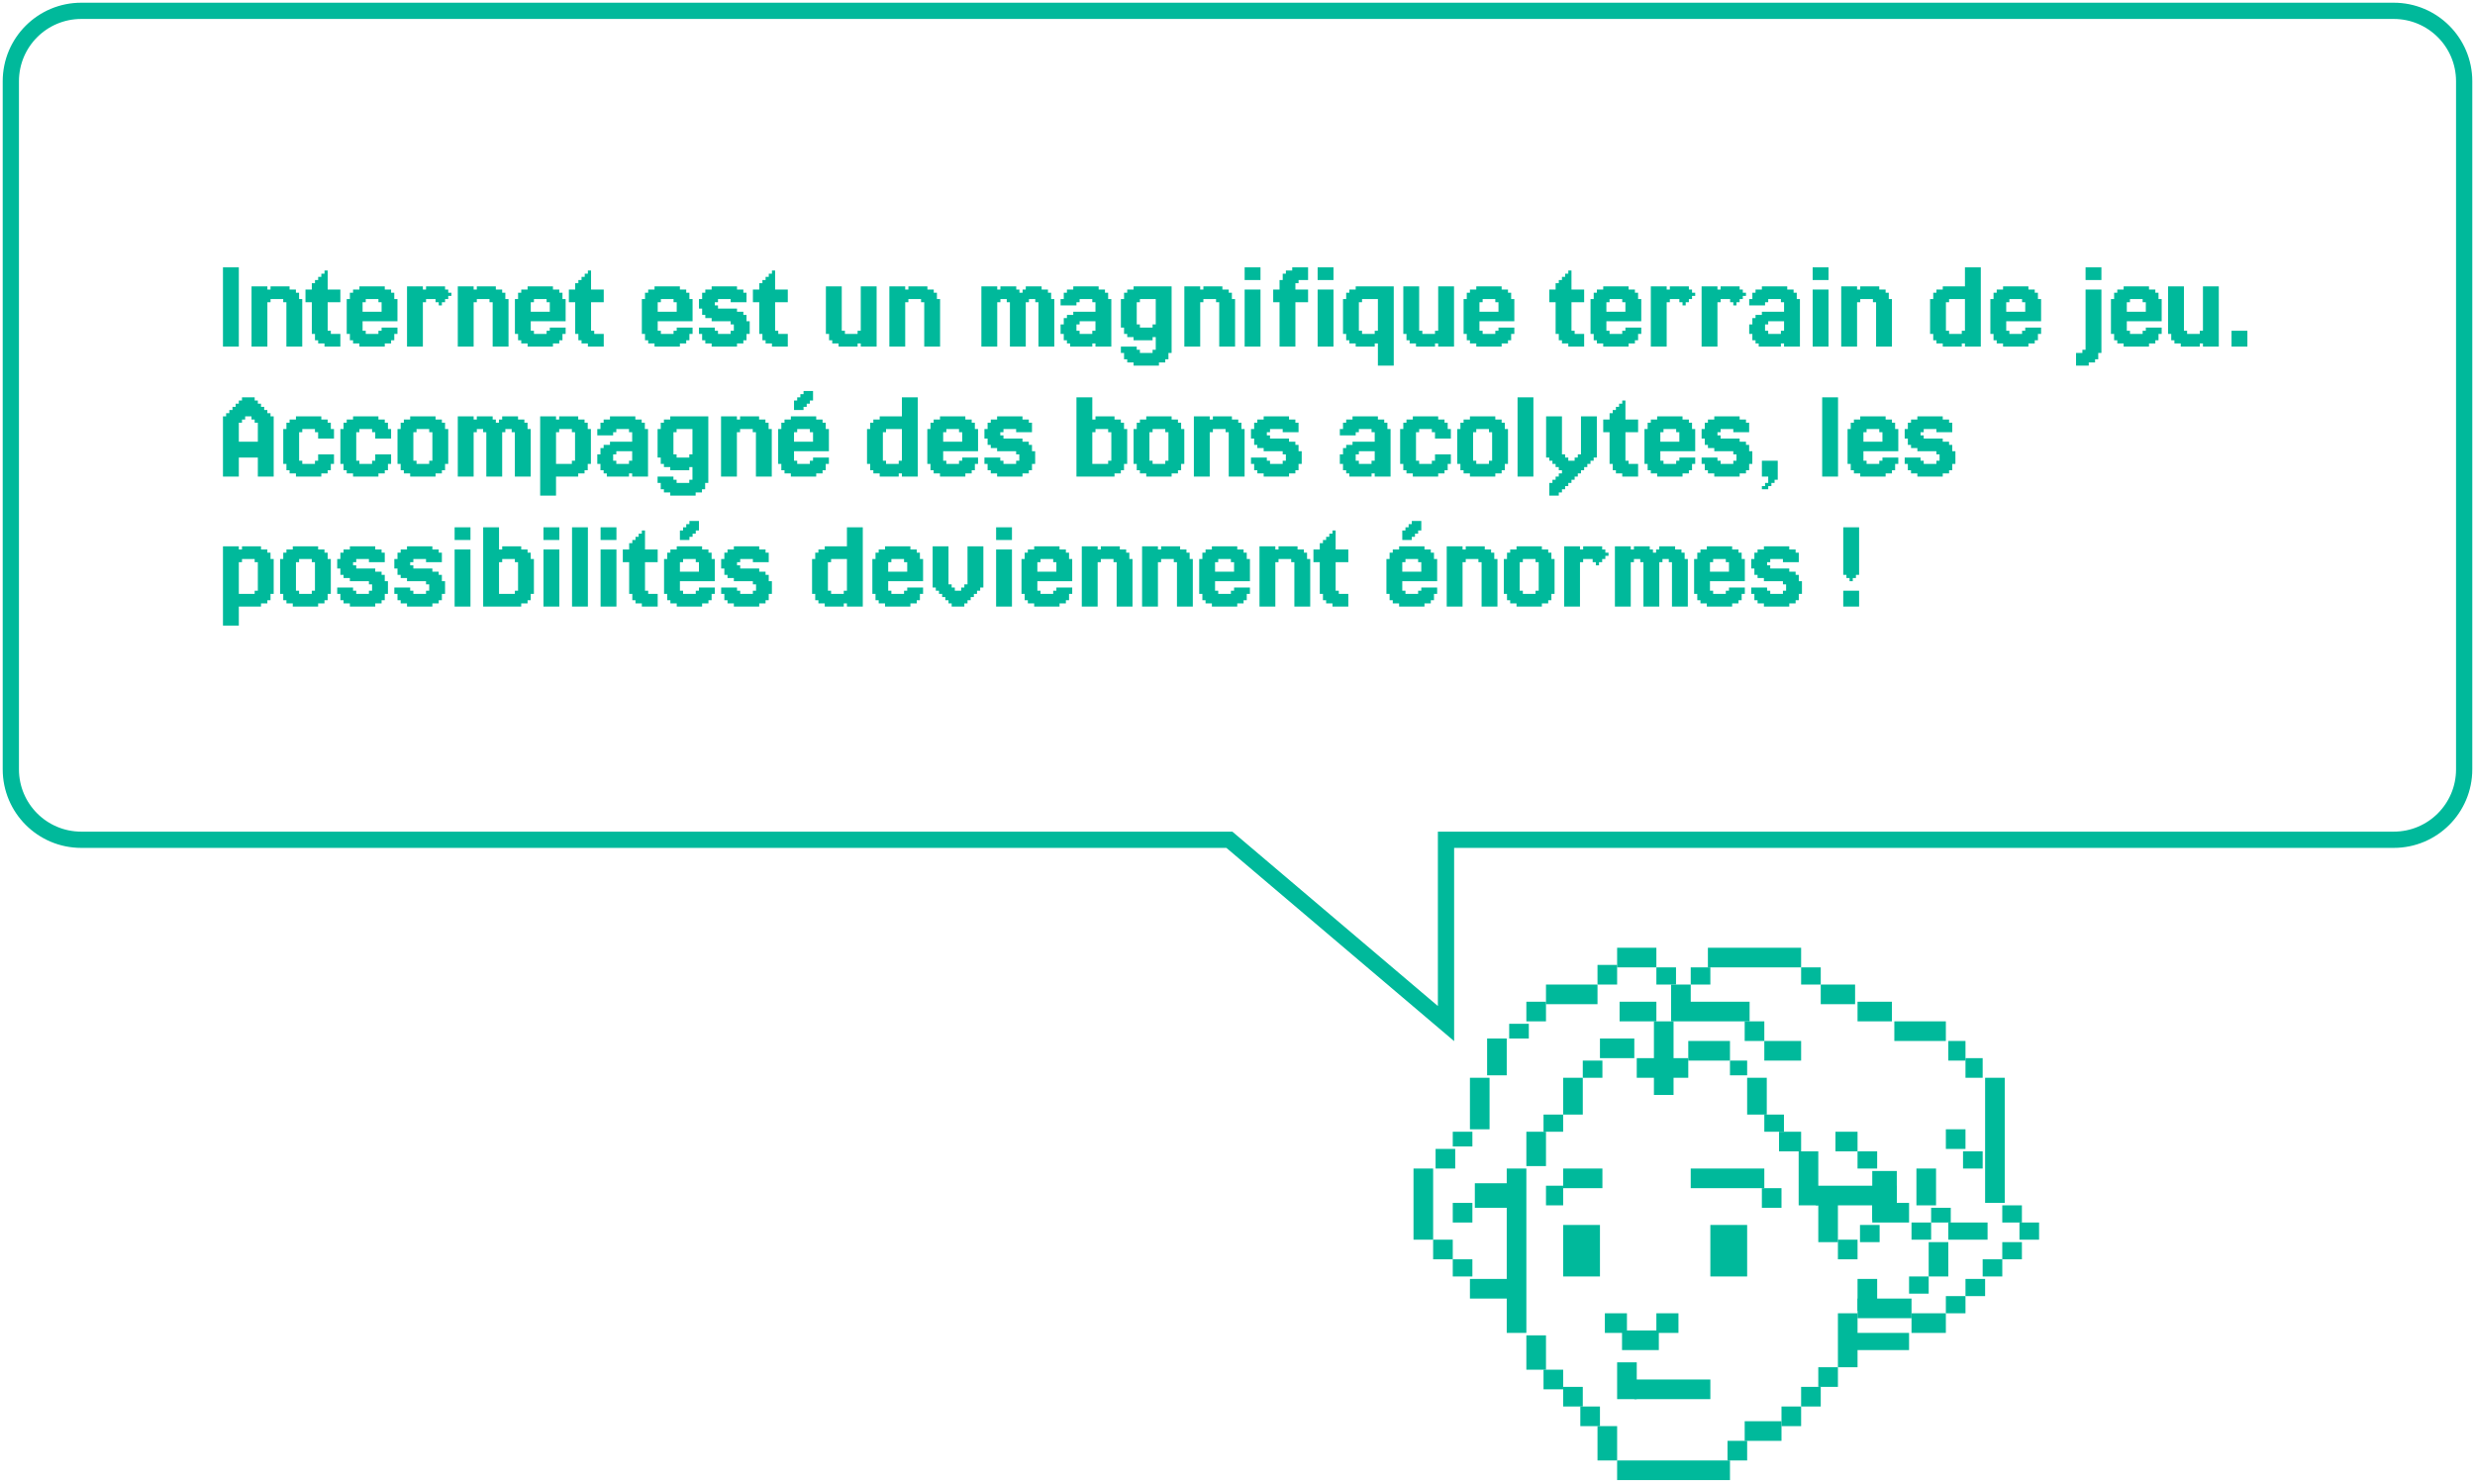 <svg width="457" height="274" viewBox="0 0 457 274" fill="none" xmlns="http://www.w3.org/2000/svg">
<path d="M44.098 49.366V64H41.171V49.366H44.098ZM49.956 55.219V55.805H49.371V64H46.444V52.878H49.371V53.463H49.956V52.878H53.469V53.463H54.639V54.049H55.225V55.219H55.81V64H52.883V55.805H52.298V55.219H49.956ZM61.089 61.073V61.658H62.845V64H59.918V63.415H58.748V62.829H58.162V61.658H57.577V55.805H56.406V53.463H57.577V52.293H58.162V51.707H58.748V51.122H59.333V50.537H59.918V49.951H60.504V53.463H62.845V55.805H60.504V61.073H61.089ZM67.535 61.073V61.658H69.876V61.073H70.462V60.488H73.389V61.658H72.803V62.829H72.218V63.415H71.047V64H66.364V63.415H65.194V62.829H64.608V61.658H64.023V55.219H64.608V54.049H65.194V53.463H66.364V52.878H71.047V53.463H72.218V54.049H72.803V55.219H73.389V59.317H66.95V61.073H67.535ZM66.95 55.805V57.561H70.462V55.805H69.876V55.219H67.535V55.805H66.95ZM78.667 55.219V55.805H78.082V64H75.155V52.878H78.082V53.463H78.667V52.878H82.18V53.463H82.765V54.049H83.35V54.634H82.765V55.219H82.18V55.805H81.594V56.39H81.009V55.805H80.423V55.219H78.667ZM88.042 55.219V55.805H87.457V64H84.53V52.878H87.457V53.463H88.042V52.878H91.555V53.463H92.725V54.049H93.311V55.219H93.896V64H90.969V55.805H90.384V55.219H88.042ZM98.59 61.073V61.658H100.931V61.073H101.517V60.488H104.443V61.658H103.858V62.829H103.273V63.415H102.102V64H97.419V63.415H96.248V62.829H95.663V61.658H95.078V55.219H95.663V54.049H96.248V53.463H97.419V52.878H102.102V53.463H103.273V54.049H103.858V55.219H104.443V59.317H98.004V61.073H98.59ZM98.004 55.805V57.561H101.517V55.805H100.931V55.219H98.59V55.805H98.004ZM109.722 61.073V61.658H111.478V64H108.551V63.415H107.381V62.829H106.795V61.658H106.21V55.805H105.039V53.463H106.21V52.293H106.795V51.707H107.381V51.122H107.966V50.537H108.551V49.951H109.137V53.463H111.478V55.805H109.137V61.073H109.722ZM122.027 61.073V61.658H124.369V61.073H124.954V60.488H127.881V61.658H127.296V62.829H126.71V63.415H125.539V64H120.857V63.415H119.686V62.829H119.1V61.658H118.515V55.219H119.1V54.049H119.686V53.463H120.857V52.878H125.539V53.463H126.71V54.049H127.296V55.219H127.881V59.317H121.442V61.073H122.027ZM121.442 55.805V57.561H124.954V55.805H124.369V55.219H122.027V55.805H121.442ZM131.989 60.488V61.073H132.574V61.658H134.916V61.073H135.501V59.902H134.916V59.317H131.403V58.732H130.233V58.146H129.647V56.976H129.062V55.219H129.647V54.049H130.233V53.463H131.403V52.878H136.086V53.463H137.257V54.049H137.842V55.805H134.916V55.219H132.574V55.805H131.989V56.39H132.574V56.976H136.086V57.561H137.257V58.146H137.842V59.317H138.428V61.658H137.842V62.829H137.257V63.415H136.086V64H131.403V63.415H130.233V62.829H129.647V61.658H129.062V60.488H131.989ZM143.706 61.073V61.658H145.462V64H142.536V63.415H141.365V62.829H140.78V61.658H140.194V55.805H139.023V53.463H140.194V52.293H140.78V51.707H141.365V51.122H141.95V50.537H142.536V49.951H143.121V53.463H145.462V55.805H143.121V61.073H143.706ZM153.085 62.829V61.658H152.499V52.878H155.426V61.073H156.012V61.658H158.353V61.073H158.938V52.878H161.865V64H158.938V63.415H158.353V64H154.841V63.415H153.67V62.829H153.085ZM167.73 55.219V55.805H167.144V64H164.218V52.878H167.144V53.463H167.73V52.878H171.242V53.463H172.413V54.049H172.998V55.219H173.583V64H170.657V55.805H170.071V55.219H167.73ZM184.722 55.219V55.805H184.137V64H181.21V52.878H184.137V53.463H184.722V52.878H187.649V53.463H188.234V54.049H188.82V53.463H189.405V52.878H192.332V53.463H193.502V54.049H194.088V55.219H194.673V64H191.746V55.805H191.161V55.219H189.99V55.805H189.405V64H186.478V55.805H185.893V55.219H184.722ZM199.348 59.317V59.902H198.762V61.073H199.348V61.658H201.689V61.073H202.274V59.317H199.348ZM196.421 62.829V61.658H195.835V59.902H196.421V58.732H197.006V58.146H198.177V57.561H202.274V55.805H201.689V55.219H199.348V55.805H198.762V56.39H195.835V55.219H196.421V54.049H197.006V53.463H198.177V52.878H202.86V53.463H204.03V54.049H204.616V55.219H205.201V64H202.274V63.415H201.689V64H197.591V63.415H197.006V62.829H196.421ZM210.48 59.902V60.488H212.822V59.902H213.407V55.219H210.48V55.805H209.895V59.902H210.48ZM209.895 64V64.585H210.48V65.171H212.822V64.585H213.407V62.244H212.822V62.829H209.31V62.244H208.139V61.658H207.554V60.488H206.968V55.219H207.554V54.049H208.139V53.463H209.31V52.878H216.334V65.171H215.749V66.341H215.163V66.927H213.993V67.512H209.31V66.927H208.139V66.341H207.554V65.171H206.968V64H209.895ZM222.199 55.219V55.805H221.613V64H218.686V52.878H221.613V53.463H222.199V52.878H225.711V53.463H226.881V54.049H227.467V55.219H228.052V64H225.125V55.805H224.54V55.219H222.199ZM232.746 49.366V51.707H229.819V49.366H232.746ZM232.746 53.463V64H229.819V53.463H232.746ZM236.263 53.463V51.707H236.849V50.537H237.434V49.951H238.605V49.366H241.532V51.707H239.776V52.293H239.19V53.463H241.532V55.805H239.19V64H236.263V55.805H235.093V53.463H236.263ZM246.223 49.366V51.707H243.296V49.366H246.223ZM246.223 53.463V64H243.296V53.463H246.223ZM251.496 61.073V61.658H253.837V61.073H254.423V55.219H251.496V55.805H250.911V61.073H251.496ZM248.569 55.219V54.049H249.155V53.463H250.325V52.878H257.35V67.512H254.423V63.415H253.837V64H250.325V63.415H249.155V62.829H248.569V61.658H247.984V55.219H248.569ZM259.702 62.829V61.658H259.117V52.878H262.043V61.073H262.629V61.658H264.97V61.073H265.556V52.878H268.482V64H265.556V63.415H264.97V64H261.458V63.415H260.287V62.829H259.702ZM273.762 61.073V61.658H276.103V61.073H276.688V60.488H279.615V61.658H279.03V62.829H278.445V63.415H277.274V64H272.591V63.415H271.42V62.829H270.835V61.658H270.249V55.219H270.835V54.049H271.42V53.463H272.591V52.878H277.274V53.463H278.445V54.049H279.03V55.219H279.615V59.317H273.176V61.073H273.762ZM273.176 55.805V57.561H276.688V55.805H276.103V55.219H273.762V55.805H273.176ZM290.753 61.073V61.658H292.509V64H289.583V63.415H288.412V62.829H287.826V61.658H287.241V55.805H286.07V53.463H287.241V52.293H287.826V51.707H288.412V51.122H288.997V50.537H289.583V49.951H290.168V53.463H292.509V55.805H290.168V61.073H290.753ZM297.199 61.073V61.658H299.541V61.073H300.126V60.488H303.053V61.658H302.467V62.829H301.882V63.415H300.711V64H296.028V63.415H294.858V62.829H294.272V61.658H293.687V55.219H294.272V54.049H294.858V53.463H296.028V52.878H300.711V53.463H301.882V54.049H302.467V55.219H303.053V59.317H296.614V61.073H297.199ZM296.614 55.805V57.561H300.126V55.805H299.541V55.219H297.199V55.805H296.614ZM308.331 55.219V55.805H307.746V64H304.819V52.878H307.746V53.463H308.331V52.878H311.844V53.463H312.429V54.049H313.014V54.634H312.429V55.219H311.844V55.805H311.258V56.39H310.673V55.805H310.087V55.219H308.331ZM317.706 55.219V55.805H317.121V64H314.194V52.878H317.121V53.463H317.706V52.878H321.219V53.463H321.804V54.049H322.389V54.634H321.804V55.219H321.219V55.805H320.633V56.39H320.048V55.805H319.462V55.219H317.706ZM326.496 59.317V59.902H325.911V61.073H326.496V61.658H328.837V61.073H329.423V59.317H326.496ZM323.569 62.829V61.658H322.984V59.902H323.569V58.732H324.155V58.146H325.325V57.561H329.423V55.805H328.837V55.219H326.496V55.805H325.911V56.39H322.984V55.219H323.569V54.049H324.155V53.463H325.325V52.878H330.008V53.463H331.179V54.049H331.764V55.219H332.35V64H329.423V63.415H328.837V64H324.74V63.415H324.155V62.829H323.569ZM337.629 49.366V51.707H334.702V49.366H337.629ZM337.629 53.463V64H334.702V53.463H337.629ZM343.488 55.219V55.805H342.902V64H339.975V52.878H342.902V53.463H343.488V52.878H347V53.463H348.171V54.049H348.756V55.219H349.341V64H346.414V55.805H345.829V55.219H343.488ZM359.894 61.073V61.658H362.236V61.073H362.821V55.219H359.894V55.805H359.309V61.073H359.894ZM356.968 55.219V54.049H357.553V53.463H358.724V52.878H362.821V49.366H365.748V64H362.821V63.415H362.236V64H358.724V63.415H357.553V62.829H356.968V61.658H356.382V55.219H356.968ZM371.027 61.073V61.658H373.369V61.073H373.954V60.488H376.881V61.658H376.296V62.829H375.71V63.415H374.539V64H369.857V63.415H368.686V62.829H368.1V61.658H367.515V55.219H368.1V54.049H368.686V53.463H369.857V52.878H374.539V53.463H375.71V54.049H376.296V55.219H376.881V59.317H370.442V61.073H371.027ZM370.442 55.805V57.561H373.954V55.805H373.369V55.219H371.027V55.805H370.442ZM388.019 49.366V51.707H385.092V49.366H388.019ZM387.433 65.171V66.341H386.848V66.927H385.677V67.512H383.336V65.171H384.507V64.585H385.092V53.463H388.019V65.171H387.433ZM393.293 61.073V61.658H395.634V61.073H396.22V60.488H399.147V61.658H398.561V62.829H397.976V63.415H396.805V64H392.122V63.415H390.951V62.829H390.366V61.658H389.781V55.219H390.366V54.049H390.951V53.463H392.122V52.878H396.805V53.463H397.976V54.049H398.561V55.219H399.147V59.317H392.708V61.073H393.293ZM392.708 55.805V57.561H396.22V55.805H395.634V55.219H393.293V55.805H392.708ZM400.913 62.829V61.658H400.328V52.878H403.254V61.073H403.84V61.658H406.181V61.073H406.767V52.878H409.693V64H406.767V63.415H406.181V64H402.669V63.415H401.498V62.829H400.913ZM414.973 61.073V64H412.046V61.073H414.973ZM47.61 81.561V78.049H47.024V77.463H46.439V76.878H45.268V77.463H44.683V78.049H44.098V81.561H47.61ZM41.756 76.878V76.293H42.342V75.707H42.927V75.122H43.512V74.537H44.098V73.951H44.683V73.366H47.024V73.951H47.61V74.537H48.195V75.122H48.781V75.707H49.366V76.293H49.951V76.878H50.537V88H47.61V84.488H44.098V88H41.171V76.878H41.756ZM55.816 85.073V85.659H58.158V85.073H58.743V83.902H61.67V85.659H61.085V86.829H60.499V87.415H59.328V88H54.646V87.415H53.475V86.829H52.889V85.659H52.304V79.219H52.889V78.049H53.475V77.463H54.646V76.878H59.328V77.463H60.499V78.049H61.085V79.219H61.67V80.976H58.743V79.805H58.158V79.219H55.816V79.805H55.231V85.073H55.816ZM66.363 85.073V85.659H68.705V85.073H69.29V83.902H72.217V85.659H71.632V86.829H71.046V87.415H69.875V88H65.192V87.415H64.022V86.829H63.436V85.659H62.851V79.219H63.436V78.049H64.022V77.463H65.192V76.878H69.875V77.463H71.046V78.049H71.632V79.219H72.217V80.976H69.29V79.805H68.705V79.219H66.363V79.805H65.778V85.073H66.363ZM80.422 87.415V88H75.739V87.415H74.569V86.829H73.983V85.659H73.398V79.219H73.983V78.049H74.569V77.463H75.739V76.878H80.422V77.463H81.593V78.049H82.178V79.219H82.764V85.659H82.178V86.829H81.593V87.415H80.422ZM76.91 85.073V85.659H79.251V85.073H79.837V79.805H79.251V79.219H76.91V79.805H76.325V85.073H76.91ZM88.042 79.219V79.805H87.457V88H84.53V76.878H87.457V77.463H88.042V76.878H90.969V77.463H91.555V78.049H92.14V77.463H92.725V76.878H95.652V77.463H96.823V78.049H97.408V79.219H97.993V88H95.067V79.805H94.481V79.219H93.311V79.805H92.725V88H89.798V79.805H89.213V79.219H88.042ZM99.741 76.878H102.668V77.463H103.253V76.878H106.765V77.463H107.936V78.049H108.522V79.219H109.107V85.659H108.522V86.829H107.936V87.415H106.765V88H102.668V91.512H99.741V76.878ZM105.595 85.073H106.18V79.805H105.595V79.219H103.253V79.805H102.668V85.659H105.595V85.073ZM113.801 83.317V83.902H113.215V85.073H113.801V85.659H116.142V85.073H116.728V83.317H113.801ZM110.874 86.829V85.659H110.288V83.902H110.874V82.732H111.459V82.146H112.63V81.561H116.728V79.805H116.142V79.219H113.801V79.805H113.215V80.39H110.288V79.219H110.874V78.049H111.459V77.463H112.63V76.878H117.313V77.463H118.484V78.049H119.069V79.219H119.654V88H116.728V87.415H116.142V88H112.045V87.415H111.459V86.829H110.874ZM124.933 83.902V84.488H127.275V83.902H127.86V79.219H124.933V79.805H124.348V83.902H124.933ZM124.348 88V88.585H124.933V89.171H127.275V88.585H127.86V86.244H127.275V86.829H123.763V86.244H122.592V85.659H122.007V84.488H121.421V79.219H122.007V78.049H122.592V77.463H123.763V76.878H130.787V89.171H130.202V90.341H129.616V90.927H128.446V91.512H123.763V90.927H122.592V90.341H122.007V89.171H121.421V88H124.348ZM136.652 79.219V79.805H136.066V88H133.139V76.878H136.066V77.463H136.652V76.878H140.164V77.463H141.335V78.049H141.92V79.219H142.505V88H139.579V79.805H138.993V79.219H136.652ZM147.199 73.951V73.366H147.784V72.781H148.37V72.195H150.126V73.951H149.541V74.537H148.955V75.122H148.37V75.707H146.614V73.951H147.199ZM147.199 85.073V85.659H149.541V85.073H150.126V84.488H153.053V85.659H152.467V86.829H151.882V87.415H150.711V88H146.028V87.415H144.858V86.829H144.272V85.659H143.687V79.219H144.272V78.049H144.858V77.463H146.028V76.878H150.711V77.463H151.882V78.049H152.467V79.219H153.053V83.317H146.614V85.073H147.199ZM146.614 79.805V81.561H150.126V79.805H149.541V79.219H147.199V79.805H146.614ZM163.605 85.073V85.659H165.947V85.073H166.532V79.219H163.605V79.805H163.02V85.073H163.605ZM160.679 79.219V78.049H161.264V77.463H162.435V76.878H166.532V73.366H169.459V88H166.532V87.415H165.947V88H162.435V87.415H161.264V86.829H160.679V85.659H160.093V79.219H160.679ZM174.738 85.073V85.659H177.08V85.073H177.665V84.488H180.592V85.659H180.006V86.829H179.421V87.415H178.25V88H173.567V87.415H172.397V86.829H171.811V85.659H171.226V79.219H171.811V78.049H172.397V77.463H173.567V76.878H178.25V77.463H179.421V78.049H180.006V79.219H180.592V83.317H174.153V85.073H174.738ZM174.153 79.805V81.561H177.665V79.805H177.08V79.219H174.738V79.805H174.153ZM184.7 84.488V85.073H185.285V85.659H187.627V85.073H188.212V83.902H187.627V83.317H184.114V82.732H182.944V82.146H182.358V80.976H181.773V79.219H182.358V78.049H182.944V77.463H184.114V76.878H188.797V77.463H189.968V78.049H190.553V79.805H187.627V79.219H185.285V79.805H184.7V80.39H185.285V80.976H188.797V81.561H189.968V82.146H190.553V83.317H191.139V85.659H190.553V86.829H189.968V87.415H188.797V88H184.114V87.415H182.944V86.829H182.358V85.659H181.773V84.488H184.7ZM207.545 79.219H208.13V85.659H207.545V86.829H206.96V87.415H205.789V88H198.764V73.366H201.691V77.463H202.277V76.878H205.789V77.463H206.96V78.049H207.545V79.219ZM204.618 85.073H205.204V79.805H204.618V79.219H202.277V79.805H201.691V85.659H204.618V85.073ZM216.336 87.415V88H211.653V87.415H210.483V86.829H209.897V85.659H209.312V79.219H209.897V78.049H210.483V77.463H211.653V76.878H216.336V77.463H217.507V78.049H218.092V79.219H218.678V85.659H218.092V86.829H217.507V87.415H216.336ZM212.824 85.073V85.659H215.166V85.073H215.751V79.805H215.166V79.219H212.824V79.805H212.239V85.073H212.824ZM223.956 79.219V79.805H223.371V88H220.444V76.878H223.371V77.463H223.956V76.878H227.469V77.463H228.639V78.049H229.225V79.219H229.81V88H226.883V79.805H226.298V79.219H223.956ZM233.918 84.488V85.073H234.504V85.659H236.845V85.073H237.431V83.902H236.845V83.317H233.333V82.732H232.162V82.146H231.577V80.976H230.992V79.219H231.577V78.049H232.162V77.463H233.333V76.878H238.016V77.463H239.187V78.049H239.772V79.805H236.845V79.219H234.504V79.805H233.918V80.39H234.504V80.976H238.016V81.561H239.187V82.146H239.772V83.317H240.357V85.659H239.772V86.829H239.187V87.415H238.016V88H233.333V87.415H232.162V86.829H231.577V85.659H230.992V84.488H233.918ZM250.91 83.317V83.902H250.325V85.073H250.91V85.659H253.252V85.073H253.837V83.317H250.91ZM247.983 86.829V85.659H247.398V83.902H247.983V82.732H248.569V82.146H249.739V81.561H253.837V79.805H253.252V79.219H250.91V79.805H250.325V80.39H247.398V79.219H247.983V78.049H248.569V77.463H249.739V76.878H254.422V77.463H255.593V78.049H256.178V79.219H256.764V88H253.837V87.415H253.252V88H249.154V87.415H248.569V86.829H247.983ZM262.043 85.073V85.659H264.384V85.073H264.97V83.902H267.897V85.659H267.311V86.829H266.726V87.415H265.555V88H260.872V87.415H259.701V86.829H259.116V85.659H258.531V79.219H259.116V78.049H259.701V77.463H260.872V76.878H265.555V77.463H266.726V78.049H267.311V79.219H267.897V80.976H264.97V79.805H264.384V79.219H262.043V79.805H261.458V85.073H262.043ZM276.102 87.415V88H271.419V87.415H270.248V86.829H269.663V85.659H269.078V79.219H269.663V78.049H270.248V77.463H271.419V76.878H276.102V77.463H277.273V78.049H277.858V79.219H278.443V85.659H277.858V86.829H277.273V87.415H276.102ZM272.59 85.073V85.659H274.931V85.073H275.517V79.805H274.931V79.219H272.59V79.805H272.004V85.073H272.59ZM283.137 73.366V88H280.21V73.366H283.137ZM286.654 89.171V88.585H287.239V88H287.825V87.415H288.41V86.829H287.825V86.244H287.239V85.659H286.654V85.073H286.069V84.488H285.483V76.878H288.41V83.902H288.995V84.488H289.581V85.073H290.752V84.488H291.337V83.902H291.922V76.878H294.849V84.488H294.264V85.073H293.678V85.659H293.093V86.244H292.508V86.829H291.922V87.415H291.337V88H290.752V88.585H290.166V89.171H289.581V89.756H288.995V90.341H288.41V90.927H287.825V91.512H286.069V89.171H286.654ZM300.714 85.073V85.659H302.47V88H299.543V87.415H298.373V86.829H297.787V85.659H297.202V79.805H296.031V77.463H297.202V76.293H297.787V75.707H298.373V75.122H298.958V74.537H299.543V73.951H300.129V77.463H302.47V79.805H300.129V85.073H300.714ZM307.16 85.073V85.659H309.502V85.073H310.087V84.488H313.014V85.659H312.428V86.829H311.843V87.415H310.672V88H305.989V87.415H304.819V86.829H304.233V85.659H303.648V79.219H304.233V78.049H304.819V77.463H305.989V76.878H310.672V77.463H311.843V78.049H312.428V79.219H313.014V83.317H306.575V85.073H307.16ZM306.575 79.805V81.561H310.087V79.805H309.502V79.219H307.16V79.805H306.575ZM317.122 84.488V85.073H317.707V85.659H320.048V85.073H320.634V83.902H320.048V83.317H316.536V82.732H315.365V82.146H314.78V80.976H314.195V79.219H314.78V78.049H315.365V77.463H316.536V76.878H321.219V77.463H322.39V78.049H322.975V79.805H320.048V79.219H317.707V79.805H317.122V80.39H317.707V80.976H321.219V81.561H322.39V82.146H322.975V83.317H323.561V85.659H322.975V86.829H322.39V87.415H321.219V88H316.536V87.415H315.365V86.829H314.78V85.659H314.195V84.488H317.122ZM328.254 85.073V88.585H327.668V89.171H327.083V89.756H326.498V90.341H325.327V89.756H325.912V89.171H326.498V88H325.327V85.073H328.254ZM339.387 73.366V88H336.46V73.366H339.387ZM344.66 85.073V85.659H347.002V85.073H347.587V84.488H350.514V85.659H349.928V86.829H349.343V87.415H348.172V88H343.489V87.415H342.319V86.829H341.733V85.659H341.148V79.219H341.733V78.049H342.319V77.463H343.489V76.878H348.172V77.463H349.343V78.049H349.928V79.219H350.514V83.317H344.075V85.073H344.66ZM344.075 79.805V81.561H347.587V79.805H347.002V79.219H344.66V79.805H344.075ZM354.622 84.488V85.073H355.207V85.659H357.548V85.073H358.134V83.902H357.548V83.317H354.036V82.732H352.865V82.146H352.28V80.976H351.695V79.219H352.28V78.049H352.865V77.463H354.036V76.878H358.719V77.463H359.89V78.049H360.475V79.805H357.548V79.219H355.207V79.805H354.622V80.39H355.207V80.976H358.719V81.561H359.89V82.146H360.475V83.317H361.061V85.659H360.475V86.829H359.89V87.415H358.719V88H354.036V87.415H352.865V86.829H352.28V85.659H351.695V84.488H354.622ZM41.171 100.878H44.098V101.463H44.683V100.878H48.195V101.463H49.366V102.049H49.951V103.22H50.537V109.659H49.951V110.829H49.366V111.415H48.195V112H44.098V115.512H41.171V100.878ZM47.024 109.073H47.61V103.805H47.024V103.22H44.683V103.805H44.098V109.659H47.024V109.073ZM58.743 111.415V112H54.06V111.415H52.889V110.829H52.303V109.659H51.718V103.22H52.303V102.049H52.889V101.463H54.06V100.878H58.743V101.463H59.913V102.049H60.499V103.22H61.084V109.659H60.499V110.829H59.913V111.415H58.743ZM55.23 109.073V109.659H57.572V109.073H58.157V103.805H57.572V103.22H55.23V103.805H54.645V109.073H55.23ZM65.192 108.488V109.073H65.777V109.659H68.119V109.073H68.704V107.902H68.119V107.317H64.606V106.732H63.436V106.146H62.85V104.976H62.265V103.22H62.85V102.049H63.436V101.463H64.606V100.878H69.289V101.463H70.46V102.049H71.046V103.805H68.119V103.22H65.777V103.805H65.192V104.39H65.777V104.976H69.289V105.561H70.46V106.146H71.046V107.317H71.631V109.659H71.046V110.829H70.46V111.415H69.289V112H64.606V111.415H63.436V110.829H62.85V109.659H62.265V108.488H65.192ZM75.739 108.488V109.073H76.324V109.659H78.666V109.073H79.251V107.902H78.666V107.317H75.153V106.732H73.983V106.146H73.397V104.976H72.812V103.22H73.397V102.049H73.983V101.463H75.153V100.878H79.836V101.463H81.007V102.049H81.592V103.805H78.666V103.22H76.324V103.805H75.739V104.39H76.324V104.976H79.836V105.561H81.007V106.146H81.592V107.317H82.178V109.659H81.592V110.829H81.007V111.415H79.836V112H75.153V111.415H73.983V110.829H73.397V109.659H72.812V108.488H75.739ZM86.871 97.366V99.707H83.944V97.366H86.871ZM86.871 101.463V112H83.944V101.463H86.871ZM97.998 103.22H98.584V109.659H97.998V110.829H97.413V111.415H96.242V112H89.218V97.366H92.144V101.463H92.73V100.878H96.242V101.463H97.413V102.049H97.998V103.22ZM95.071 109.073H95.657V103.805H95.071V103.22H92.73V103.805H92.144V109.659H95.071V109.073ZM103.277 97.366V99.707H100.35V97.366H103.277ZM103.277 101.463V112H100.35V101.463H103.277ZM108.551 97.366V112H105.624V97.366H108.551ZM113.824 97.366V99.707H110.897V97.366H113.824ZM113.824 101.463V112H110.897V101.463H113.824ZM119.683 109.073V109.659H121.439V112H118.512V111.415H117.341V110.829H116.756V109.659H116.171V103.805H115V101.463H116.171V100.293H116.756V99.707H117.341V99.122H117.927V98.537H118.512V97.951H119.098V101.463H121.439V103.805H119.098V109.073H119.683ZM126.129 97.951V97.366H126.714V96.781H127.3V96.195H129.056V97.951H128.47V98.537H127.885V99.122H127.3V99.707H125.543V97.951H126.129ZM126.129 109.073V109.659H128.47V109.073H129.056V108.488H131.982V109.659H131.397V110.829H130.812V111.415H129.641V112H124.958V111.415H123.787V110.829H123.202V109.659H122.617V103.22H123.202V102.049H123.787V101.463H124.958V100.878H129.641V101.463H130.812V102.049H131.397V103.22H131.982V107.317H125.543V109.073H126.129ZM125.543 103.805V105.561H129.056V103.805H128.47V103.22H126.129V103.805H125.543ZM136.09 108.488V109.073H136.676V109.659H139.017V109.073H139.603V107.902H139.017V107.317H135.505V106.732H134.334V106.146H133.749V104.976H133.163V103.22H133.749V102.049H134.334V101.463H135.505V100.878H140.188V101.463H141.359V102.049H141.944V103.805H139.017V103.22H136.676V103.805H136.09V104.39H136.676V104.976H140.188V105.561H141.359V106.146H141.944V107.317H142.529V109.659H141.944V110.829H141.359V111.415H140.188V112H135.505V111.415H134.334V110.829H133.749V109.659H133.163V108.488H136.09ZM153.457 109.073V109.659H155.798V109.073H156.384V103.22H153.457V103.805H152.872V109.073H153.457ZM150.53 103.22V102.049H151.115V101.463H152.286V100.878H156.384V97.366H159.311V112H156.384V111.415H155.798V112H152.286V111.415H151.115V110.829H150.53V109.659H149.945V103.22H150.53ZM164.59 109.073V109.659H166.931V109.073H167.517V108.488H170.443V109.659H169.858V110.829H169.273V111.415H168.102V112H163.419V111.415H162.248V110.829H161.663V109.659H161.078V103.22H161.663V102.049H162.248V101.463H163.419V100.878H168.102V101.463H169.273V102.049H169.858V103.22H170.443V107.317H164.004V109.073H164.59ZM164.004 103.805V105.561H167.517V103.805H166.931V103.22H164.59V103.805H164.004ZM175.722 107.902V108.488H176.307V109.073H177.478V108.488H178.063V107.902H178.649V100.878H181.576V108.488H180.99V109.073H180.405V109.659H179.82V110.244H179.234V110.829H178.649V111.415H178.063V112H175.722V111.415H175.137V110.829H174.551V110.244H173.966V109.659H173.381V109.073H172.795V108.488H172.21V100.878H175.137V107.902H175.722ZM186.855 97.366V99.707H183.929V97.366H186.855ZM186.855 101.463V112H183.929V101.463H186.855ZM192.129 109.073V109.659H194.47V109.073H195.056V108.488H197.982V109.659H197.397V110.829H196.812V111.415H195.641V112H190.958V111.415H189.787V110.829H189.202V109.659H188.617V103.22H189.202V102.049H189.787V101.463H190.958V100.878H195.641V101.463H196.812V102.049H197.397V103.22H197.982V107.317H191.543V109.073H192.129ZM191.543 103.805V105.561H195.056V103.805H194.47V103.22H192.129V103.805H191.543ZM203.261 103.22V103.805H202.676V112H199.749V100.878H202.676V101.463H203.261V100.878H206.773V101.463H207.944V102.049H208.529V103.22H209.115V112H206.188V103.805H205.603V103.22H203.261ZM214.394 103.22V103.805H213.808V112H210.882V100.878H213.808V101.463H214.394V100.878H217.906V101.463H219.077V102.049H219.662V103.22H220.248V112H217.321V103.805H216.735V103.22H214.394ZM224.941 109.073V109.659H227.283V109.073H227.868V108.488H230.795V109.659H230.21V110.829H229.624V111.415H228.454V112H223.771V111.415H222.6V110.829H222.014V109.659H221.429V103.22H222.014V102.049H222.6V101.463H223.771V100.878H228.454V101.463H229.624V102.049H230.21V103.22H230.795V107.317H224.356V109.073H224.941ZM224.356 103.805V105.561H227.868V103.805H227.283V103.22H224.941V103.805H224.356ZM236.074 103.22V103.805H235.488V112H232.561V100.878H235.488V101.463H236.074V100.878H239.586V101.463H240.756V102.049H241.342V103.22H241.927V112H239V103.805H238.415V103.22H236.074ZM247.206 109.073V109.659H248.962V112H246.036V111.415H244.865V110.829H244.28V109.659H243.694V103.805H242.523V101.463H243.694V100.293H244.28V99.707H244.865V99.122H245.45V98.537H246.036V97.951H246.621V101.463H248.962V103.805H246.621V109.073H247.206ZM259.512 97.951V97.366H260.097V96.781H260.682V96.195H262.438V97.951H261.853V98.537H261.268V99.122H260.682V99.707H258.926V97.951H259.512ZM259.512 109.073V109.659H261.853V109.073H262.438V108.488H265.365V109.659H264.78V110.829H264.195V111.415H263.024V112H258.341V111.415H257.17V110.829H256.585V109.659H255.999V103.22H256.585V102.049H257.17V101.463H258.341V100.878H263.024V101.463H264.195V102.049H264.78V103.22H265.365V107.317H258.926V109.073H259.512ZM258.926 103.805V105.561H262.438V103.805H261.853V103.22H259.512V103.805H258.926ZM270.644 103.22V103.805H270.058V112H267.132V100.878H270.058V101.463H270.644V100.878H274.156V101.463H275.327V102.049H275.912V103.22H276.498V112H273.571V103.805H272.985V103.22H270.644ZM284.704 111.415V112H280.021V111.415H278.85V110.829H278.264V109.659H277.679V103.22H278.264V102.049H278.85V101.463H280.021V100.878H284.704V101.463H285.874V102.049H286.46V103.22H287.045V109.659H286.46V110.829H285.874V111.415H284.704ZM281.191 109.073V109.659H283.533V109.073H284.118V103.805H283.533V103.22H281.191V103.805H280.606V109.073H281.191ZM292.324 103.22V103.805H291.738V112H288.811V100.878H291.738V101.463H292.324V100.878H295.836V101.463H296.421V102.049H297.006V102.634H296.421V103.22H295.836V103.805H295.25V104.39H294.665V103.805H294.08V103.22H292.324ZM301.699 103.22V103.805H301.113V112H298.186V100.878H301.113V101.463H301.699V100.878H304.625V101.463H305.211V102.049H305.796V101.463H306.381V100.878H309.308V101.463H310.479V102.049H311.064V103.22H311.65V112H308.723V103.805H308.138V103.22H306.967V103.805H306.381V112H303.455V103.805H302.869V103.22H301.699ZM316.324 109.073V109.659H318.666V109.073H319.251V108.488H322.178V109.659H321.592V110.829H321.007V111.415H319.836V112H315.153V111.415H313.983V110.829H313.397V109.659H312.812V103.22H313.397V102.049H313.983V101.463H315.153V100.878H319.836V101.463H321.007V102.049H321.592V103.22H322.178V107.317H315.739V109.073H316.324ZM315.739 103.805V105.561H319.251V103.805H318.666V103.22H316.324V103.805H315.739ZM326.286 108.488V109.073H326.871V109.659H329.212V109.073H329.798V107.902H329.212V107.317H325.7V106.732H324.53V106.146H323.944V104.976H323.359V103.22H323.944V102.049H324.53V101.463H325.7V100.878H330.383V101.463H331.554V102.049H332.139V103.805H329.212V103.22H326.871V103.805H326.286V104.39H326.871V104.976H330.383V105.561H331.554V106.146H332.139V107.317H332.725V109.659H332.139V110.829H331.554V111.415H330.383V112H325.7V111.415H324.53V110.829H323.944V109.659H323.359V108.488H326.286ZM343.277 97.366V106.146H342.692V106.732H342.107V107.317H341.521V106.732H340.936V106.146H340.35V97.366H343.277ZM343.277 109.073V112H340.35V109.073H343.277Z" fill="#00B99B"/>
<path d="M442 2H15C7.82 2 2 7.82 2 15V142.06C2 149.24 7.82 155.06 15 155.06H227L267 189V155.06H442C449.18 155.06 455 149.24 455 142.06V15C455 7.82 449.18 2 442 2Z" stroke="#00B99B" stroke-width="3"/>
<rect x="288.632" y="226.186" width="6.795" height="9.513" fill="#00B99B"/>
<rect x="315.81" y="226.186" width="6.795" height="9.513" fill="#00B99B"/>
<rect x="312.186" y="215.768" width="13.589" height="3.624" fill="#00B99B"/>
<rect x="325.323" y="219.392" width="3.624" height="3.624" fill="#00B99B"/>
<rect x="332.117" y="212.597" width="3.624" height="9.965" fill="#00B99B"/>
<rect x="335.288" y="218.939" width="14.948" height="3.624" fill="#00B99B"/>
<rect x="335.741" y="220.298" width="3.624" height="9.06" fill="#00B99B"/>
<rect x="345.707" y="216.221" width="4.53" height="9.06" fill="#00B99B"/>
<rect x="345.707" y="222.11" width="6.795" height="3.624" fill="#00B99B"/>
<rect x="353.86" y="215.768" width="3.624" height="6.795" fill="#00B99B"/>
<rect x="356.578" y="223.016" width="3.624" height="2.718" fill="#00B99B"/>
<rect x="352.954" y="225.733" width="3.624" height="3.171" fill="#00B99B"/>
<rect x="356.125" y="229.357" width="3.624" height="6.342" fill="#00B99B"/>
<rect x="359.749" y="225.733" width="7.248" height="3.171" fill="#00B99B"/>
<rect x="369.714" y="222.563" width="3.624" height="3.171" fill="#00B99B"/>
<rect x="372.885" y="225.733" width="3.624" height="3.171" fill="#00B99B"/>
<rect x="369.714" y="229.357" width="3.624" height="3.171" fill="#00B99B"/>
<rect x="366.091" y="232.528" width="3.624" height="3.171" fill="#00B99B"/>
<rect x="362.92" y="236.152" width="3.624" height="3.171" fill="#00B99B"/>
<rect x="359.296" y="239.323" width="3.624" height="3.171" fill="#00B99B"/>
<rect x="352.501" y="235.699" width="3.624" height="3.171" fill="#00B99B"/>
<rect x="343.442" y="226.186" width="3.624" height="3.171" fill="#00B99B"/>
<rect x="339.365" y="228.904" width="3.624" height="3.624" fill="#00B99B"/>
<rect x="335.741" y="252.459" width="3.624" height="3.624" fill="#00B99B"/>
<rect x="332.57" y="256.083" width="3.624" height="3.624" fill="#00B99B"/>
<rect x="328.947" y="259.707" width="3.624" height="3.624" fill="#00B99B"/>
<rect x="322.152" y="262.425" width="6.795" height="3.624" fill="#00B99B"/>
<rect x="298.597" y="269.672" width="20.837" height="3.624" fill="#00B99B"/>
<rect x="318.981" y="266.048" width="3.624" height="3.624" fill="#00B99B"/>
<rect x="294.973" y="263.33" width="3.624" height="6.342" fill="#00B99B"/>
<rect x="291.802" y="259.707" width="3.624" height="3.624" fill="#00B99B"/>
<rect x="288.632" y="256.083" width="3.624" height="3.624" fill="#00B99B"/>
<rect x="285.008" y="252.912" width="3.624" height="3.624" fill="#00B99B"/>
<rect x="281.837" y="246.57" width="3.624" height="6.342" fill="#00B99B"/>
<rect x="298.597" y="251.553" width="3.624" height="6.795" fill="#00B99B"/>
<rect x="301.768" y="254.724" width="14.042" height="3.624" fill="#00B99B"/>
<rect x="299.503" y="245.664" width="6.795" height="3.624" fill="#00B99B"/>
<rect x="305.845" y="242.494" width="4.077" height="3.624" fill="#00B99B"/>
<rect x="296.332" y="242.494" width="4.077" height="3.624" fill="#00B99B"/>
<rect x="288.632" y="215.768" width="7.248" height="3.624" fill="#00B99B"/>
<rect x="285.461" y="218.939" width="3.171" height="3.624" fill="#00B99B"/>
<rect x="281.837" y="208.973" width="3.624" height="6.342" fill="#00B99B"/>
<rect x="285.008" y="205.802" width="3.624" height="3.171" fill="#00B99B"/>
<rect x="288.632" y="199.008" width="3.624" height="6.795" fill="#00B99B"/>
<rect x="292.255" y="195.837" width="3.624" height="3.171" fill="#00B99B"/>
<rect x="295.426" y="191.76" width="6.342" height="3.624" fill="#00B99B"/>
<rect x="302.221" y="195.384" width="9.513" height="3.624" fill="#00B99B"/>
<rect x="305.392" y="188.589" width="3.624" height="13.589" fill="#00B99B"/>
<rect x="311.733" y="192.213" width="7.701" height="3.624" fill="#00B99B"/>
<rect x="308.563" y="184.965" width="14.495" height="3.624" fill="#00B99B"/>
<rect x="299.05" y="184.965" width="6.795" height="3.624" fill="#00B99B"/>
<rect x="322.605" y="199.008" width="3.624" height="6.795" fill="#00B99B"/>
<rect x="325.776" y="192.213" width="6.795" height="3.624" fill="#00B99B"/>
<rect x="322.152" y="188.589" width="3.624" height="3.624" fill="#00B99B"/>
<rect x="319.434" y="195.837" width="3.171" height="2.718" fill="#00B99B"/>
<rect x="325.776" y="205.802" width="3.624" height="3.171" fill="#00B99B"/>
<rect x="328.494" y="208.973" width="4.077" height="3.624" fill="#00B99B"/>
<rect x="338.912" y="208.973" width="4.077" height="3.624" fill="#00B99B"/>
<rect x="342.989" y="212.597" width="3.624" height="3.171" fill="#00B99B"/>
<rect x="359.296" y="208.52" width="3.624" height="3.624" fill="#00B99B"/>
<rect x="362.92" y="195.384" width="3.171" height="3.624" fill="#00B99B"/>
<rect x="359.749" y="192.213" width="3.171" height="3.624" fill="#00B99B"/>
<rect x="349.783" y="188.589" width="9.513" height="3.624" fill="#00B99B"/>
<rect x="342.989" y="184.965" width="6.342" height="3.624" fill="#00B99B"/>
<rect x="336.194" y="181.795" width="6.342" height="3.624" fill="#00B99B"/>
<rect x="332.57" y="178.624" width="3.624" height="3.171" fill="#00B99B"/>
<rect x="312.186" y="178.624" width="3.624" height="3.171" fill="#00B99B"/>
<rect x="305.845" y="178.624" width="3.624" height="3.171" fill="#00B99B"/>
<rect x="294.973" y="178.171" width="3.624" height="3.624" fill="#00B99B"/>
<rect x="281.837" y="184.965" width="3.624" height="3.624" fill="#00B99B"/>
<rect x="278.666" y="189.042" width="3.624" height="2.718" fill="#00B99B"/>
<rect x="268.248" y="208.973" width="3.624" height="2.718" fill="#00B99B"/>
<rect x="265.077" y="212.144" width="3.624" height="3.624" fill="#00B99B"/>
<rect x="268.248" y="222.11" width="3.624" height="3.624" fill="#00B99B"/>
<rect x="264.624" y="228.904" width="3.624" height="3.624" fill="#00B99B"/>
<rect x="268.248" y="232.528" width="3.624" height="3.171" fill="#00B99B"/>
<rect x="271.418" y="236.152" width="8.154" height="3.624" fill="#00B99B"/>
<rect x="272.324" y="218.486" width="6.795" height="4.53" fill="#00B99B"/>
<rect x="261" y="215.768" width="3.624" height="13.136" fill="#00B99B"/>
<rect x="274.589" y="191.76" width="3.624" height="6.795" fill="#00B99B"/>
<rect x="271.418" y="199.008" width="3.624" height="9.513" fill="#00B99B"/>
<rect x="285.461" y="181.795" width="9.513" height="3.624" fill="#00B99B"/>
<rect x="298.597" y="175" width="7.248" height="3.624" fill="#00B99B"/>
<rect x="308.563" y="181.795" width="3.624" height="4.077" fill="#00B99B"/>
<rect x="315.357" y="175" width="17.213" height="3.624" fill="#00B99B"/>
<rect x="366.544" y="199.008" width="3.624" height="23.102" fill="#00B99B"/>
<rect x="362.467" y="212.597" width="3.624" height="3.171" fill="#00B99B"/>
<rect x="278.213" y="215.768" width="3.624" height="30.349" fill="#00B99B"/>
<rect x="339.365" y="242.494" width="3.624" height="9.965" fill="#00B99B"/>
<rect x="342.083" y="246.117" width="10.418" height="3.171" fill="#00B99B"/>
<rect x="342.989" y="236.152" width="3.624" height="5.889" fill="#00B99B"/>
<rect x="352.954" y="242.494" width="6.342" height="3.624" fill="#00B99B"/>
<rect x="342.989" y="239.776" width="9.965" height="3.624" fill="#00B99B"/>
</svg>
